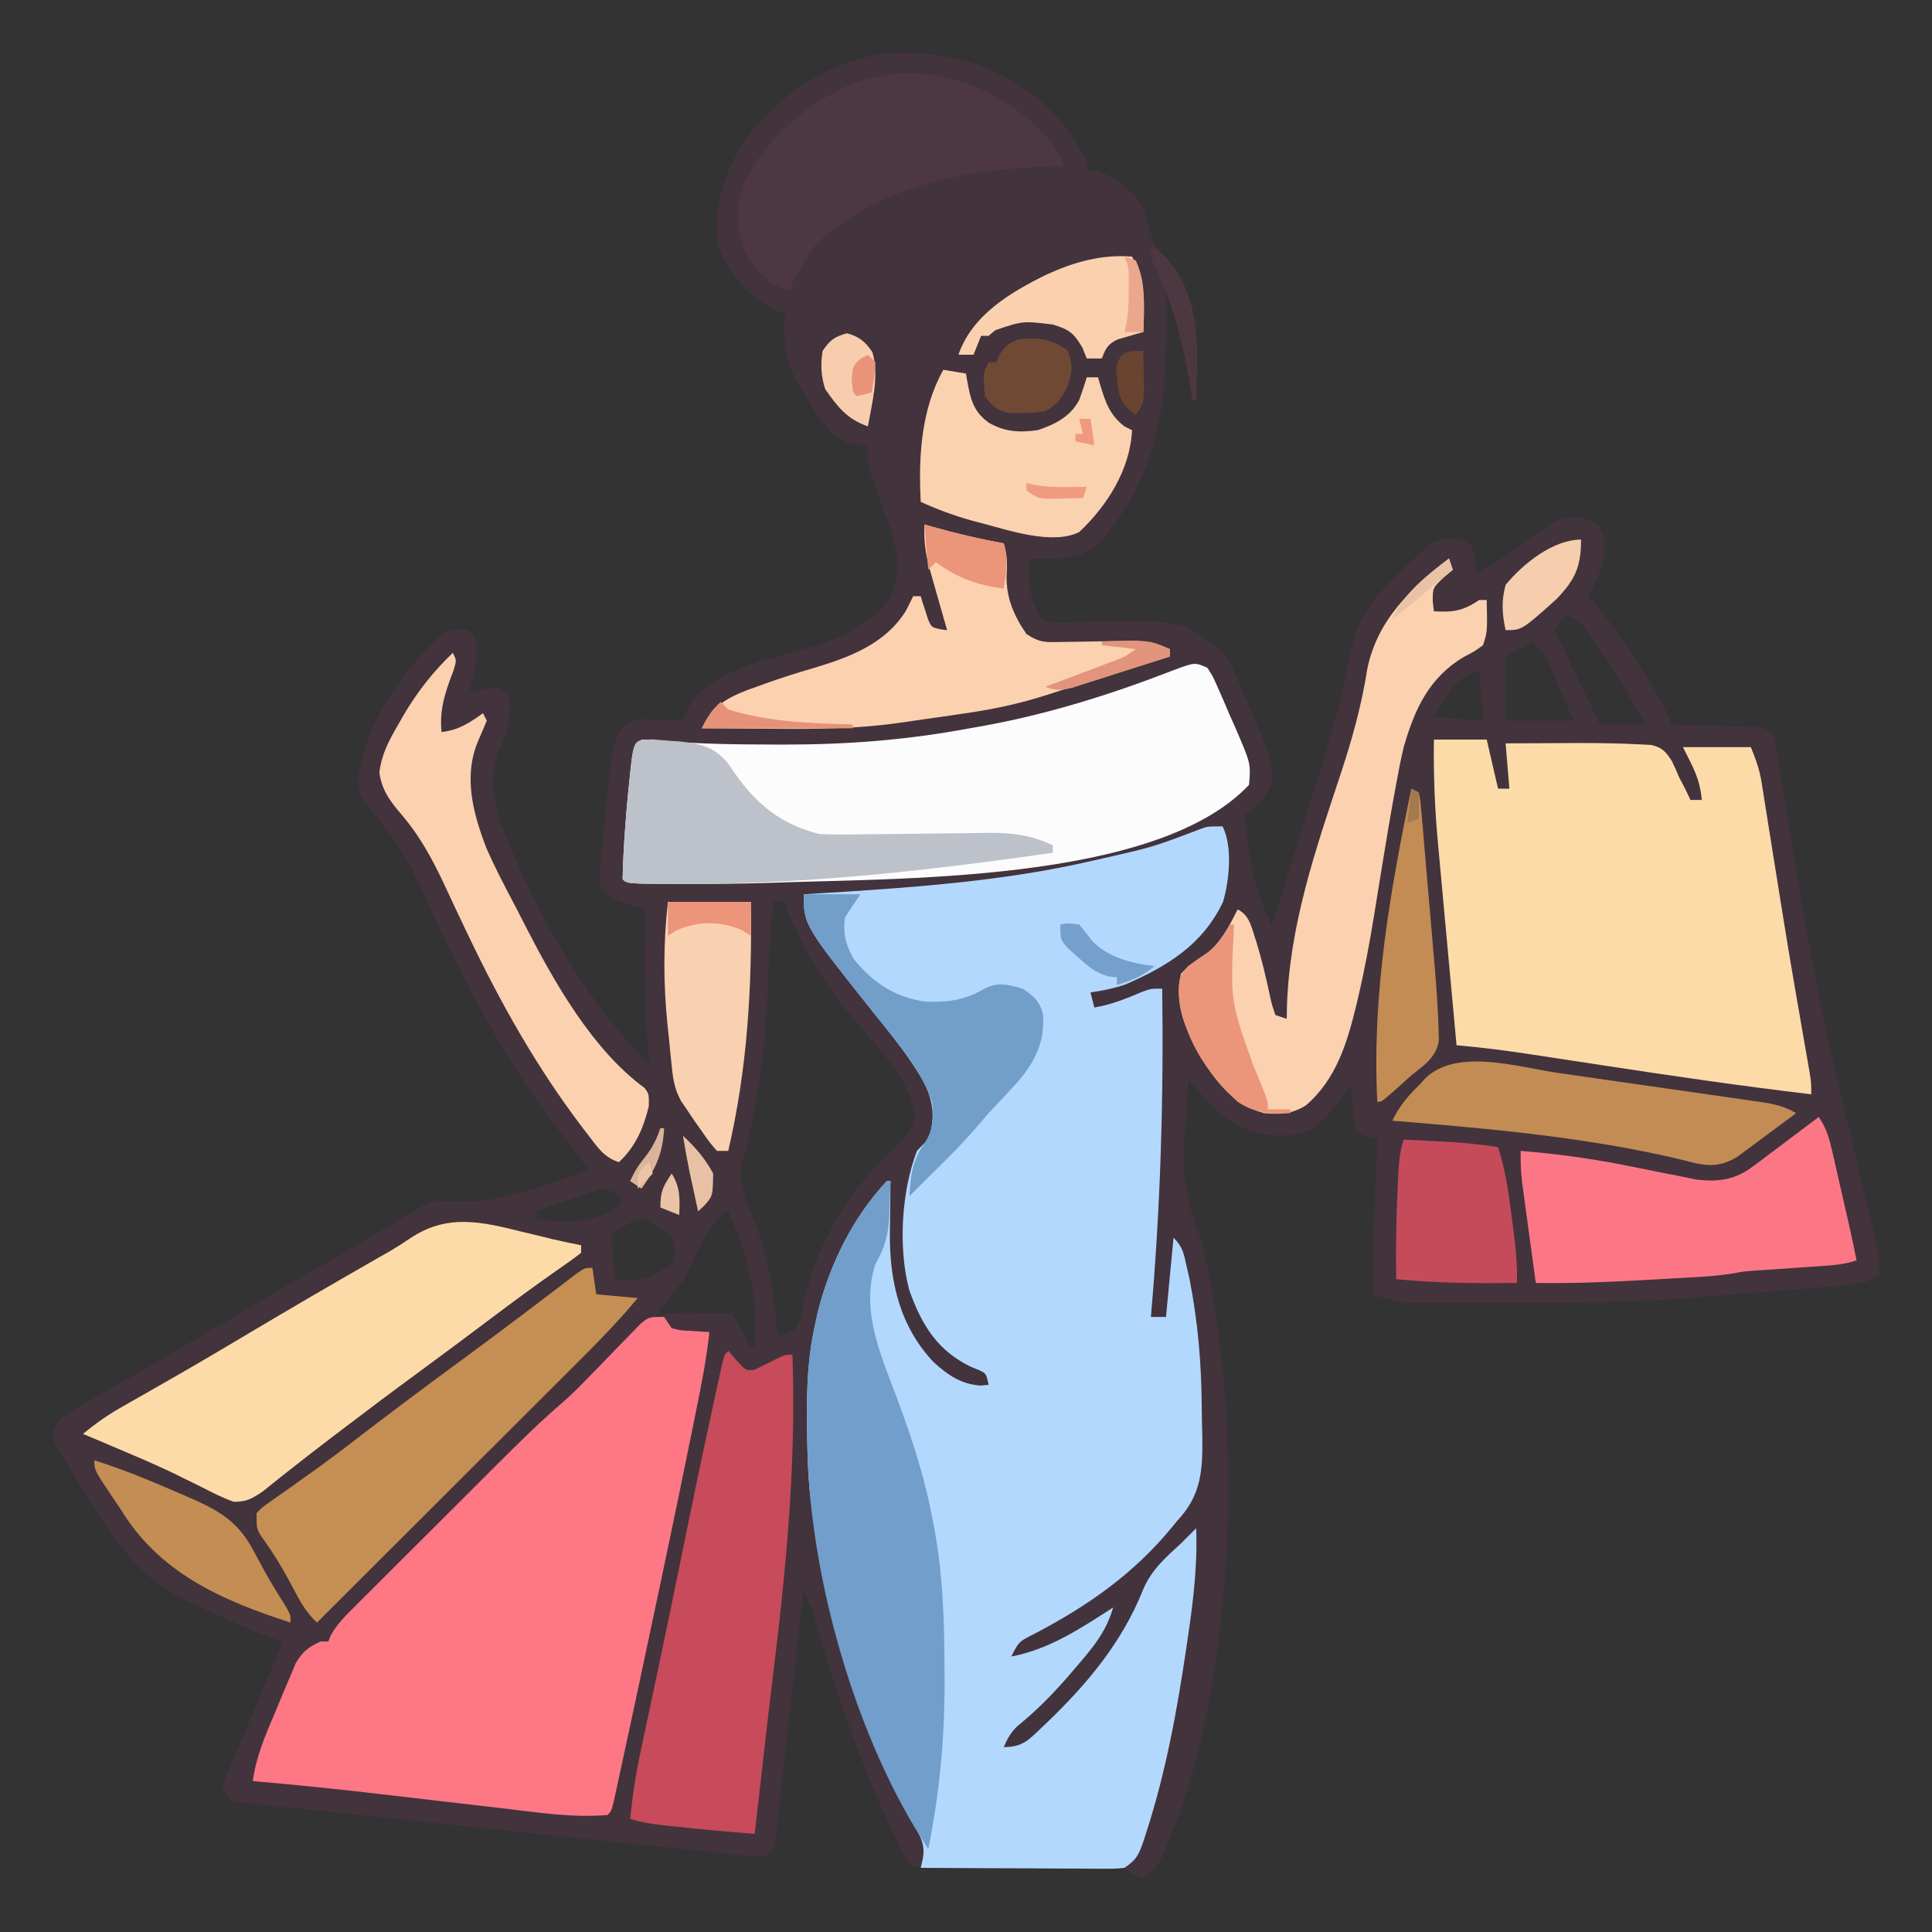<?xml version="1.0" encoding="UTF-8"?>
<svg version="1.1" xmlns="http://www.w3.org/2000/svg" width="512" height="512">
<rect width="100%" height="100%" fill="#333333" stroke="none"/>
<path d="M0 0 C6.232 5.182 10.863 10.307 14.18 17.812 C14.18 18.473 14.18 19.133 14.18 19.812 C14.84 19.854 15.5 19.895 16.18 19.938 C21.693 21.546 25.977 24.928 29.055 29.75 C30.18 32.812 30.18 32.812 30.93 36.188 C32.164 39.767 33.097 41.024 35.617 43.688 C42.954 51.558 43.349 61.902 43.242 72.188 C43.238 73.019 43.233 73.85 43.229 74.707 C43.217 76.742 43.199 78.777 43.18 80.812 C42.85 80.812 42.52 80.812 42.18 80.812 C41.924 79.181 41.924 79.181 41.664 77.516 C41.42 76.031 41.175 74.547 40.93 73.062 C40.765 71.997 40.765 71.997 40.598 70.91 C39.487 64.305 37.41 58.118 35.18 51.812 C35.195 52.516 35.211 53.22 35.227 53.945 C35.703 78.551 34.513 99.171 17.648 118.574 C12.524 123.542 5.835 122.848 -0.82 122.812 C-1.144 128.877 -1.32 133.563 2.18 138.812 C4.907 140.176 6.96 139.84 10.008 139.734 C40.357 138.984 40.357 138.984 51.18 148.812 C52.849 151.742 52.849 151.742 54.293 155.117 C54.552 155.719 54.812 156.32 55.079 156.94 C55.62 158.206 56.155 159.476 56.684 160.748 C57.49 162.683 58.322 164.605 59.158 166.527 C59.684 167.765 60.208 169.003 60.73 170.242 C61.201 171.358 61.672 172.475 62.157 173.625 C63.221 176.942 63.51 179.355 63.18 182.812 C61.14 186.47 59.675 188.482 56.18 190.812 C57.013 201.312 58.359 210.263 63.18 219.812 C65.934 211.67 68.468 203.468 70.981 195.248 C71.336 194.09 71.69 192.932 72.055 191.738 C72.409 190.579 72.764 189.42 73.129 188.225 C74.111 185.035 75.111 181.851 76.117 178.668 C79.188 168.887 82.004 159.214 83.763 149.1 C85.4 140.207 89.101 134.244 95.617 128.062 C96.177 127.512 96.737 126.962 97.314 126.395 C105.96 117.981 105.96 117.981 110.805 117.312 C114.18 117.812 114.18 117.812 116.117 119.5 C117.328 122.135 117.419 123.945 117.18 126.812 C119.934 125.501 122.407 124.044 124.895 122.281 C125.581 121.8 126.267 121.32 126.975 120.824 C128.4 119.818 129.825 118.81 131.248 117.801 C139.941 111.723 139.941 111.723 145.305 111.938 C148.18 112.812 148.18 112.812 150.055 114.438 C151.674 117.857 151.612 120.043 151.18 123.812 C150.038 126.915 148.676 129.866 147.18 132.812 C147.618 133.314 148.056 133.815 148.508 134.332 C153.37 140.133 157.512 146.234 161.555 152.625 C162.078 153.449 162.602 154.273 163.142 155.122 C165.536 158.952 167.581 162.572 169.18 166.812 C169.927 166.832 170.673 166.852 171.443 166.873 C174.814 166.968 178.184 167.077 181.555 167.188 C182.73 167.218 183.906 167.249 185.117 167.281 C186.239 167.32 187.36 167.359 188.516 167.398 C189.553 167.43 190.589 167.461 191.658 167.494 C194.18 167.812 194.18 167.812 196.18 169.812 C196.777 172.214 196.777 172.214 197.274 175.28 C197.561 177.01 197.561 177.01 197.854 178.775 C198.055 180.038 198.257 181.301 198.465 182.602 C198.683 183.925 198.902 185.248 199.122 186.57 C199.59 189.39 200.055 192.21 200.517 195.03 C203.85 215.338 207.219 235.632 211.867 255.688 C212.137 256.853 212.137 256.853 212.413 258.042 C213.464 262.548 214.541 267.046 215.631 271.542 C217.176 277.933 218.686 284.332 220.201 290.729 C220.725 292.93 221.259 295.128 221.794 297.326 C222.111 298.648 222.429 299.971 222.746 301.293 C223.024 302.437 223.302 303.58 223.588 304.759 C224.127 307.542 224.301 309.989 224.18 312.812 C221.283 314.437 218.983 315.12 215.681 315.391 C214.795 315.468 213.909 315.544 212.997 315.623 C212.043 315.697 211.088 315.771 210.105 315.848 C209.108 315.931 208.111 316.015 207.084 316.101 C203.887 316.367 200.69 316.621 197.492 316.875 C195.39 317.049 193.288 317.225 191.186 317.4 C186.082 317.823 180.977 318.224 175.871 318.609 C174.231 318.733 172.592 318.859 170.954 318.99 C157.189 320.08 143.392 320 129.592 319.998 C126.148 319.998 122.705 320.012 119.261 320.029 C115.938 320.042 112.616 320.042 109.293 320.043 C107.451 320.054 107.451 320.054 105.571 320.065 C104.425 320.062 103.28 320.059 102.099 320.055 C100.597 320.058 100.597 320.058 99.065 320.06 C95.857 319.785 93.186 318.938 90.18 317.812 C89.976 304.13 90.596 290.48 91.18 276.812 C89.2 276.152 87.22 275.493 85.18 274.812 C84.85 270.853 84.52 266.892 84.18 262.812 C83.634 263.5 83.089 264.187 82.527 264.895 C74.836 274.085 74.836 274.085 68.566 275.605 C60.996 276.262 54.783 274.395 48.973 269.543 C46.145 266.814 43.597 263.908 41.18 260.812 C40.772 265.475 40.451 270.14 40.18 274.812 C40.1 276.121 40.02 277.429 39.938 278.777 C39.658 287.143 40.859 293.666 43.805 301.559 C45.606 306.73 46.507 312.052 47.43 317.438 C47.592 318.367 47.755 319.296 47.923 320.254 C55.192 364.267 52.64 428.279 33.18 468.812 C31.031 471.184 31.031 471.184 29.18 472.812 C25.305 470.938 25.305 470.938 24.18 469.812 C22.507 469.724 20.831 469.706 19.157 469.715 C17.55 469.72 17.55 469.72 15.91 469.725 C14.744 469.733 13.577 469.741 12.375 469.75 C10.59 469.756 10.59 469.756 8.769 469.761 C3.653 469.778 -1.462 469.806 -6.578 469.833 C-10.302 469.851 -14.026 469.863 -17.75 469.875 C-18.913 469.883 -20.075 469.892 -21.273 469.9 C-22.889 469.905 -22.889 469.905 -24.539 469.91 C-25.963 469.918 -25.963 469.918 -27.416 469.926 C-29.82 469.812 -29.82 469.812 -32.82 468.812 C-33.936 467.152 -33.936 467.152 -34.984 464.965 C-35.38 464.145 -35.775 463.324 -36.182 462.479 C-36.599 461.578 -37.016 460.678 -37.445 459.75 C-37.883 458.813 -38.321 457.877 -38.773 456.912 C-46.758 439.514 -52.812 421.489 -58.094 403.111 C-58.881 400.621 -59.84 398.232 -60.82 395.812 C-60.916 396.672 -61.012 397.532 -61.111 398.419 C-62.014 406.513 -62.925 414.606 -63.846 422.698 C-64.319 426.859 -64.789 431.02 -65.251 435.182 C-65.698 439.196 -66.152 443.209 -66.613 447.222 C-66.788 448.755 -66.959 450.289 -67.127 451.823 C-67.363 453.967 -67.61 456.109 -67.859 458.251 C-67.997 459.473 -68.134 460.694 -68.276 461.952 C-68.82 464.812 -68.82 464.812 -70.82 466.812 C-72.617 466.903 -72.617 466.903 -74.832 466.673 C-75.671 466.592 -76.511 466.511 -77.375 466.427 C-78.761 466.275 -78.761 466.275 -80.175 466.121 C-81.15 466.023 -82.125 465.925 -83.13 465.824 C-86.361 465.497 -89.591 465.155 -92.82 464.812 C-95.021 464.588 -97.222 464.364 -99.423 464.142 C-113.441 462.716 -127.452 461.217 -141.462 459.719 C-149.219 458.89 -156.978 458.07 -164.737 457.261 C-170.24 456.687 -175.742 456.103 -181.243 455.511 C-184.514 455.159 -187.785 454.813 -191.058 454.476 C-194.682 454.102 -198.305 453.71 -201.927 453.315 C-203.007 453.207 -204.087 453.099 -205.201 452.989 C-206.181 452.878 -207.162 452.767 -208.172 452.653 C-209.027 452.563 -209.881 452.472 -210.762 452.379 C-212.82 451.812 -212.82 451.812 -214.82 448.812 C-214.44 446.938 -214.44 446.938 -213.547 444.812 C-213.22 444.016 -212.893 443.22 -212.557 442.399 C-212.19 441.546 -211.823 440.692 -211.445 439.812 C-210.899 438.497 -210.899 438.497 -210.342 437.155 C-209.181 434.369 -208.001 431.591 -206.82 428.812 C-206.046 426.964 -205.272 425.115 -204.5 423.266 C-202.621 418.775 -200.726 414.292 -198.82 409.812 C-199.675 409.541 -200.529 409.269 -201.409 408.99 C-206.803 407.128 -211.948 404.747 -217.114 402.339 C-218.405 401.744 -219.703 401.16 -221.005 400.589 C-231.274 396.08 -237.332 391.037 -243.82 381.812 C-244.387 381.017 -244.954 380.222 -245.539 379.403 C-246.958 377.34 -248.308 375.25 -249.633 373.125 C-250.091 372.401 -250.549 371.677 -251.021 370.931 C-252.298 368.898 -253.562 366.857 -254.82 364.812 C-255.427 363.841 -256.035 362.869 -256.66 361.867 C-259.89 356.445 -259.89 356.445 -259.607 353.885 C-258.568 351.148 -257.31 350.44 -254.844 348.898 C-254.026 348.384 -253.209 347.869 -252.366 347.339 C-248.426 344.976 -244.454 342.682 -240.445 340.438 C-232.113 335.725 -223.857 330.897 -215.633 326 C-205.404 319.912 -195.122 313.926 -184.8 307.996 C-177.611 303.861 -170.472 299.655 -163.383 295.352 C-159.251 292.87 -157.637 292.894 -152.82 293.25 C-140.765 293.732 -129.055 288.652 -117.82 284.812 C-120.517 281.2 -123.212 277.591 -125.988 274.039 C-141.18 254.469 -152.385 231.919 -162.57 209.438 C-165.817 202.298 -169.738 196.4 -174.754 190.379 C-178.725 185.447 -178.725 185.447 -178.938 181.805 C-177.213 166.733 -168.388 154.278 -157.82 143.812 C-154.597 141.663 -153.553 141.43 -149.82 141.812 C-147.82 143.812 -147.82 143.812 -147.555 145.766 C-147.587 150.51 -147.991 154.353 -149.82 158.812 C-147.933 158.256 -147.933 158.256 -146.008 157.688 C-143.863 157.055 -143.863 157.055 -141.82 156.812 C-140.335 157.803 -140.335 157.803 -138.82 158.812 C-138.045 164.902 -139.469 169.157 -141.945 174.711 C-144.232 182.816 -142.704 189.688 -139.445 197.25 C-139.087 198.108 -138.728 198.965 -138.358 199.849 C-129.544 220.475 -117.801 240.832 -101.82 256.812 C-101.892 256.031 -101.965 255.25 -102.039 254.445 C-103.071 241.577 -102.916 228.714 -102.82 215.812 C-103.435 215.631 -104.05 215.449 -104.684 215.262 C-105.492 215.01 -106.3 214.759 -107.133 214.5 C-107.933 214.256 -108.734 214.013 -109.559 213.762 C-111.963 212.753 -113.225 211.862 -114.82 209.812 C-115 207.082 -115 207.082 -114.695 203.625 C-114.64 202.992 -114.584 202.359 -114.527 201.708 C-114.312 199.407 -114.066 197.11 -113.82 194.812 C-113.724 193.832 -113.629 192.851 -113.53 191.84 C-113.211 188.62 -112.863 185.404 -112.508 182.188 C-112.403 181.144 -112.297 180.101 -112.189 179.027 C-111.682 174.765 -111.153 171.455 -109.168 167.621 C-105.886 165.093 -103.659 165.311 -99.57 165.5 C-98.307 165.545 -97.044 165.59 -95.742 165.637 C-94.778 165.695 -93.814 165.753 -92.82 165.812 C-92.553 165.051 -92.287 164.289 -92.012 163.504 C-89.253 157.272 -83.338 154.367 -77.333 151.779 C-73.126 150.161 -68.802 149.071 -64.445 147.938 C-53.98 145.052 -44.665 142.162 -37.844 133.23 C-34.249 124.738 -36.667 117.86 -39.758 109.562 C-40.524 107.456 -41.283 105.346 -42.035 103.234 C-42.377 102.312 -42.718 101.39 -43.07 100.44 C-43.835 97.763 -43.963 95.581 -43.82 92.812 C-44.872 92.751 -45.924 92.689 -47.008 92.625 C-52.587 91.436 -54.801 88.28 -57.988 83.691 C-58.655 82.597 -59.321 81.503 -60.008 80.375 C-60.682 79.283 -61.356 78.191 -62.051 77.066 C-64.726 72.147 -66.097 68.047 -65.945 62.438 C-65.927 61.564 -65.909 60.69 -65.891 59.789 C-65.867 59.137 -65.844 58.485 -65.82 57.812 C-66.81 57.534 -66.81 57.534 -67.82 57.25 C-75.462 53.588 -80.535 47.717 -83.57 39.875 C-84.946 28.529 -81.526 18.953 -74.82 9.812 C-65.845 -1.064 -54.362 -8.459 -40.387 -10.848 C-25.657 -12.251 -11.859 -9.02 0 0 Z M141.18 137.812 C139.695 139.792 139.695 139.792 138.18 141.812 C142.14 150.062 146.1 158.312 150.18 166.812 C154.14 166.812 158.1 166.812 162.18 166.812 C158.089 159.294 153.807 151.997 148.867 145 C148.447 144.396 148.027 143.792 147.594 143.169 C145.067 139.635 145.067 139.635 141.18 137.812 Z M132.18 144.812 C129.87 146.132 127.56 147.452 125.18 148.812 C125.18 154.423 125.18 160.032 125.18 165.812 C131.12 165.812 137.06 165.812 143.18 165.812 C141.917 162.871 140.645 159.935 139.367 157 C138.833 155.75 138.833 155.75 138.287 154.475 C137.936 153.672 137.585 152.87 137.223 152.043 C136.903 151.305 136.584 150.566 136.255 149.805 C135.138 147.736 133.919 146.379 132.18 144.812 Z M111.18 156.812 C109.28 159.392 107.764 162.016 106.18 164.812 C110.47 165.143 114.76 165.472 119.18 165.812 C118.85 161.523 118.52 157.232 118.18 152.812 C115.567 152.812 113.071 155.166 111.18 156.812 Z M-68.82 213.812 C-69.475 219.642 -69.927 225.431 -70.111 231.294 C-70.667 248.654 -72.237 265.957 -77.148 282.668 C-78.399 288.519 -76.017 293.099 -73.883 298.5 C-70.017 308.586 -68.524 318.03 -67.82 328.812 C-65.317 328.312 -65.317 328.312 -62.82 326.812 C-61.546 323.752 -61.546 323.752 -60.883 320.062 C-56.732 302.329 -48.007 289.45 -35.008 276.992 C-32.615 274.608 -31.958 273.597 -31.383 270.312 C-32.58 260.732 -40.86 252.934 -46.82 245.812 C-54.894 236.124 -61.793 225.894 -65.82 213.812 C-66.81 213.812 -67.8 213.812 -68.82 213.812 Z M-115.019 290.023 C-115.794 290.29 -116.569 290.557 -117.367 290.832 C-118.634 291.253 -118.634 291.253 -119.926 291.682 C-120.798 291.993 -121.671 292.304 -122.57 292.625 C-123.458 292.925 -124.347 293.224 -125.262 293.533 C-127.454 294.276 -129.639 295.036 -131.82 295.812 C-131.82 296.473 -131.82 297.132 -131.82 297.812 C-124.62 299.084 -118.55 298.924 -111.82 295.812 C-110.07 294.299 -110.07 294.299 -108.82 292.812 C-111.503 290.29 -111.503 290.29 -115.019 290.023 Z M-81.82 295.812 C-85.182 299.609 -87.854 303.549 -89.758 308.25 C-91.604 312.756 -94.249 316.222 -97.332 319.965 C-98.877 321.749 -98.877 321.749 -99.82 323.812 C-98.83 323.483 -97.84 323.152 -96.82 322.812 C-95.485 322.733 -94.146 322.705 -92.809 322.715 C-91.673 322.72 -91.673 322.72 -90.514 322.725 C-89.728 322.733 -88.942 322.741 -88.133 322.75 C-87.336 322.755 -86.538 322.759 -85.717 322.764 C-83.751 322.775 -81.786 322.793 -79.82 322.812 C-77.345 327.267 -77.345 327.267 -74.82 331.812 C-74.49 331.812 -74.16 331.812 -73.82 331.812 C-73.363 324.394 -73.809 317.618 -75.633 310.438 C-75.798 309.785 -75.963 309.132 -76.134 308.459 C-77.328 304.036 -78.943 299.976 -80.82 295.812 C-81.15 295.812 -81.48 295.812 -81.82 295.812 Z M-108.445 299.812 C-109.559 300.473 -110.673 301.132 -111.82 301.812 C-111.49 305.772 -111.16 309.733 -110.82 313.812 C-102.561 314.051 -102.561 314.051 -96.008 310 C-94.776 306.694 -94.566 305.949 -95.82 302.812 C-97.355 301.268 -97.355 301.268 -99.258 300.062 C-99.875 299.635 -100.493 299.207 -101.129 298.766 C-104.167 297.054 -105.652 298.157 -108.445 299.812 Z " fill="#42333D" transform="translate(273.82,25.188)"/>
<path d="M0 0 C2.688 5.376 1.782 14.334 0.129 19.969 C-5.233 31.361 -14.779 37.18 -26 42 C-29.066 42.979 -31.806 43.552 -35 44 C-34.505 45.98 -34.505 45.98 -34 48 C-29.441 47.224 -25.538 45.648 -21.305 43.84 C-19 43 -19 43 -16 43 C-15.599 72.161 -16.453 100.945 -19 130 C-17.68 130 -16.36 130 -15 130 C-14.34 123.07 -13.68 116.14 -13 109 C-10.474 111.526 -10.279 113.277 -9.5 116.75 C-9.263 117.776 -9.026 118.802 -8.781 119.859 C-6.508 131.39 -5.576 142.641 -5.52 154.37 C-5.5 156.828 -5.437 159.283 -5.375 161.74 C-5.255 170.623 -5.637 177.251 -12 184 C-12.445 184.545 -12.889 185.09 -13.347 185.652 C-23.527 198.077 -35.814 206.647 -49.943 214.013 C-54.009 216.056 -54.009 216.056 -56 220 C-45.877 218.09 -37.565 212.494 -29 207 C-30.914 213.657 -34.551 217.818 -39 223 C-39.741 223.865 -40.482 224.73 -41.246 225.621 C-45.345 230.288 -49.527 234.535 -54.371 238.43 C-56.152 240.146 -57.027 241.742 -58 244 C-52.991 244 -51.35 242.09 -47.938 238.812 C-47.368 238.274 -46.799 237.735 -46.212 237.18 C-35.661 227.012 -26.53 216.013 -21.062 202.25 C-18.883 197.05 -15.101 193.74 -11 190 C-9.663 188.67 -8.329 187.337 -7 186 C-6.63 195.777 -7.752 205.176 -9.188 214.812 C-9.3 215.58 -9.412 216.348 -9.528 217.139 C-11.977 233.81 -14.939 250.246 -20.125 266.312 C-20.367 267.067 -20.608 267.821 -20.857 268.598 C-22.123 272.287 -22.664 273.776 -26 276 C-28.411 276.241 -28.411 276.241 -31.298 276.227 C-32.379 276.227 -33.459 276.227 -34.573 276.227 C-35.739 276.216 -36.904 276.206 -38.105 276.195 C-39.897 276.191 -39.897 276.191 -41.725 276.187 C-45.546 276.176 -49.367 276.15 -53.188 276.125 C-55.775 276.115 -58.363 276.106 -60.951 276.098 C-67.301 276.076 -73.65 276.042 -80 276 C-79.819 275.227 -79.638 274.453 -79.452 273.656 C-78.885 270.322 -79.588 268.885 -81.027 265.852 C-81.486 264.858 -81.945 263.864 -82.417 262.84 C-82.919 261.779 -83.421 260.718 -83.938 259.625 C-89.022 248.486 -93.325 237.277 -97.13 225.645 C-97.947 223.161 -98.794 220.69 -99.648 218.219 C-105.288 201.595 -109.713 183.612 -110 166 C-110.019 165.222 -110.038 164.444 -110.058 163.643 C-110.3 152.949 -110.355 142.491 -108 132 C-107.755 130.888 -107.51 129.775 -107.258 128.629 C-104.076 116 -97.96 103.584 -89 94 C-88.67 94 -88.34 94 -88 94 C-88.01 94.65 -88.021 95.299 -88.032 95.969 C-88.074 98.958 -88.099 101.948 -88.125 104.938 C-88.142 105.959 -88.159 106.981 -88.176 108.033 C-88.256 120.656 -85.502 132.621 -76.5 142.062 C-72.775 145.427 -69.249 147.853 -64.125 148.188 C-63.424 148.126 -62.722 148.064 -62 148 C-62.641 144.971 -62.641 144.971 -64.602 144.078 C-65.269 143.805 -65.937 143.532 -66.625 143.25 C-75.537 138.993 -79.741 132.131 -83 123 C-86.028 111.845 -85.128 96.735 -81 86 C-79.457 84.344 -79.457 84.344 -78 83 C-76.211 77.634 -76.521 73.472 -78.875 68.375 C-82.47 61.696 -87.287 55.906 -92 50 C-111 26.153 -111 26.153 -111 18 C-109.902 17.933 -109.902 17.933 -108.782 17.864 C-83.683 16.298 -58.553 14.729 -34 9 C-33.133 8.801 -32.267 8.602 -31.374 8.397 C-18.342 5.433 -18.342 5.433 -5.875 0.699 C-4 0 -4 0 0 0 Z " fill="#B3D8FD" transform="translate(324,219)"/>
<path d="M0 0 C0.99 1.485 0.99 1.485 2 3 C4.425 3.582 4.425 3.582 7.125 3.688 C8.49 3.786 8.49 3.786 9.883 3.887 C10.581 3.924 11.28 3.961 12 4 C11.22 11.429 9.738 18.684 8.25 26 C7.978 27.349 7.705 28.697 7.433 30.046 C5.009 42.042 2.526 54.025 0 66 C-0.388 67.845 -0.388 67.845 -0.785 69.728 C-2.84 79.489 -4.912 89.246 -7 99 C-7.161 99.751 -7.321 100.502 -7.487 101.276 C-8.456 105.801 -9.429 110.326 -10.409 114.849 C-10.719 116.277 -11.027 117.706 -11.333 119.136 C-11.758 121.112 -12.187 123.087 -12.617 125.062 C-12.982 126.751 -12.982 126.751 -13.355 128.473 C-14 131 -14 131 -15 132 C-24.343 132.792 -33.795 131.277 -43.062 130.188 C-44.668 130.003 -46.274 129.82 -47.879 129.637 C-52.587 129.099 -57.294 128.551 -62 128 C-66.646 127.458 -71.292 126.916 -75.938 126.375 C-77.477 126.195 -77.477 126.195 -79.049 126.011 C-89.018 124.857 -99.005 123.902 -109 123 C-108.138 116.458 -105.64 110.763 -103.072 104.749 C-102.251 102.814 -101.453 100.87 -100.656 98.924 C-100.132 97.684 -99.606 96.445 -99.078 95.207 C-98.608 94.088 -98.138 92.969 -97.653 91.816 C-95.793 88.647 -94.311 87.514 -91 86 C-90.34 86 -89.68 86 -89 86 C-88.774 85.449 -88.549 84.899 -88.316 84.331 C-86.597 81.287 -84.418 79.171 -81.943 76.7 C-81.429 76.184 -80.915 75.668 -80.385 75.136 C-78.686 73.434 -76.98 71.738 -75.273 70.043 C-74.084 68.855 -72.896 67.667 -71.707 66.478 C-69.214 63.986 -66.717 61.498 -64.217 59.011 C-61.032 55.843 -57.852 52.667 -54.676 49.49 C-52.219 47.033 -49.759 44.579 -47.299 42.126 C-46.127 40.958 -44.956 39.788 -43.785 38.618 C-38.22 33.06 -32.65 27.567 -26.667 22.453 C-24.235 20.334 -22.003 18.044 -19.766 15.723 C-18.862 14.798 -17.958 13.873 -17.027 12.92 C-15.627 11.479 -14.226 10.038 -12.834 8.588 C-11.467 7.165 -10.085 5.756 -8.703 4.348 C-7.895 3.512 -7.087 2.677 -6.255 1.817 C-4 0 -4 0 0 0 Z " fill="#FD7785" transform="translate(176,349)"/>
<path d="M0 0 C4.62 0 9.24 0 14 0 C14.99 4.29 15.98 8.58 17 13 C17.99 13 18.98 13 20 13 C19.67 9.04 19.34 5.08 19 1 C22.91 0.977 26.821 0.957 30.731 0.945 C32.7 0.938 34.668 0.925 36.637 0.912 C42.684 0.897 48.723 0.945 54.762 1.273 C55.702 1.323 56.643 1.372 57.612 1.423 C60.59 2.142 61.407 3.164 63.062 5.688 C63.748 7.107 64.396 8.545 65 10 C65.598 11.155 66.196 12.31 66.812 13.5 C67.4 14.738 67.4 14.738 68 16 C68.99 16 69.98 16 71 16 C70.422 10.216 68.859 7.719 66 2 C71.94 2 77.88 2 84 2 C85.416 5.54 86.296 7.913 86.866 11.51 C87.077 12.814 87.077 12.814 87.293 14.143 C87.511 15.546 87.511 15.546 87.734 16.977 C87.893 17.963 88.052 18.95 88.215 19.967 C88.732 23.186 89.241 26.405 89.75 29.625 C90.461 34.068 91.176 38.511 91.891 42.953 C92.068 44.061 92.246 45.169 92.429 46.31 C94.28 57.815 96.258 69.298 98.272 80.776 C98.391 81.455 98.509 82.134 98.631 82.834 C98.944 84.631 99.26 86.428 99.576 88.224 C100 91 100 91 100 94 C81.649 91.836 63.39 89.168 45.125 86.375 C41.11 85.762 37.094 85.149 33.078 84.54 C30.607 84.166 28.136 83.788 25.665 83.409 C19.122 82.415 12.594 81.574 6 81 C5.21 72.507 4.427 64.013 3.653 55.518 C3.293 51.572 2.931 47.627 2.563 43.682 C2.208 39.863 1.858 36.044 1.513 32.224 C1.381 30.779 1.247 29.334 1.111 27.888 C0.232 18.548 -0.128 9.383 0 0 Z " fill="#FDDBA9" transform="translate(380,196)"/>
<path d="M0 0 C1.464 2.313 1.464 2.313 2.797 5.355 C3.28 6.453 3.764 7.551 4.262 8.682 C4.753 9.839 5.244 10.996 5.75 12.188 C6.257 13.325 6.763 14.463 7.285 15.635 C11.494 25.352 11.494 25.352 11 31 C-13.752 57.307 -83.327 55.631 -117 57 C-123.937 57.205 -130.873 57.256 -137.812 57.25 C-138.629 57.249 -139.446 57.249 -140.288 57.248 C-153.79 57.21 -153.79 57.21 -155 56 C-154.96 53.318 -154.853 50.675 -154.688 48 C-154.616 46.802 -154.616 46.802 -154.543 45.58 C-154.176 39.873 -153.686 34.185 -153.062 28.5 C-152.951 27.415 -152.951 27.415 -152.837 26.309 C-152.239 21.239 -152.239 21.239 -150 19 C-147.483 19.012 -147.483 19.012 -144.191 19.355 C-134.443 20.193 -124.718 20.287 -114.938 20.312 C-113.488 20.316 -113.488 20.316 -112.009 20.32 C-95.327 20.325 -79.423 19.084 -63 16 C-62.117 15.845 -61.235 15.69 -60.326 15.531 C-42.866 12.453 -25.738 7.101 -9.226 0.69 C-3.335 -1.517 -3.335 -1.517 0 0 Z " fill="#FCFCFC" transform="translate(320,177)"/>
<path d="M0 0 C1.904 0.457 3.807 0.914 5.711 1.371 C6.536 1.575 7.362 1.78 8.212 1.99 C10.674 2.574 13.142 3.081 15.625 3.562 C15.625 4.223 15.625 4.883 15.625 5.562 C13.741 7.044 11.853 8.402 9.875 9.75 C3.802 13.984 -2.152 18.353 -8.062 22.812 C-14.616 27.75 -21.195 32.649 -27.812 37.5 C-34.676 42.538 -41.479 47.65 -48.25 52.812 C-49.133 53.485 -50.016 54.157 -50.926 54.85 C-54.779 57.79 -58.62 60.743 -62.414 63.762 C-63.306 64.466 -63.306 64.466 -64.215 65.185 C-65.743 66.396 -67.263 67.617 -68.781 68.84 C-71.621 70.726 -72.966 71.558 -76.375 71.562 C-79.346 70.539 -82.085 69.123 -84.875 67.688 C-86.557 66.854 -88.24 66.025 -89.926 65.199 C-90.807 64.767 -91.688 64.334 -92.596 63.888 C-97.357 61.617 -102.207 59.558 -107.062 57.5 C-108.453 56.91 -108.453 56.91 -109.871 56.307 C-112.038 55.389 -114.206 54.474 -116.375 53.562 C-113.105 50.846 -109.844 48.55 -106.148 46.453 C-105.131 45.872 -104.113 45.29 -103.064 44.691 C-101.424 43.761 -101.424 43.761 -99.75 42.812 C-97.392 41.466 -95.035 40.116 -92.68 38.766 C-92.075 38.419 -91.471 38.073 -90.848 37.716 C-84.484 34.065 -78.178 30.317 -71.875 26.562 C-61.673 20.492 -51.423 14.515 -41.125 8.609 C-39.623 7.747 -39.623 7.747 -38.09 6.867 C-37.123 6.319 -36.156 5.771 -35.16 5.206 C-33.336 4.13 -31.546 2.996 -29.797 1.802 C-19.945 -4.826 -10.996 -2.753 0 0 Z " fill="#FCDBA8" transform="translate(138.375,326.438)"/>
<path d="M0 0 C0.33 0 0.66 0 1 0 C0.912 2.543 0.805 5.083 0.688 7.625 C0.665 8.338 0.642 9.051 0.619 9.785 C0.378 14.567 -0.632 17.751 -3 22 C-6.481 32.709 -2.832 42.979 1 53 C5.545 64.891 9.637 76.468 12 89 C12.15 89.749 12.299 90.497 12.453 91.269 C14.955 104.236 15.289 117.15 15.312 130.312 C15.318 131.511 15.318 131.511 15.323 132.733 C15.36 147.714 13.984 162.3 11 177 C-7.907 148.639 -20.129 105.92 -21 72 C-21.02 71.216 -21.041 70.433 -21.062 69.625 C-21.303 58.939 -21.354 48.484 -19 38 C-18.755 36.888 -18.51 35.775 -18.258 34.629 C-15.076 22 -8.96 9.584 0 0 Z " fill="#729ECB" transform="translate(235,313)"/>
<path d="M0 0 C0.743 0.846 1.485 1.691 2.25 2.562 C4.629 5.214 4.629 5.214 6.938 5 C8.673 4.159 10.4 3.3 12.125 2.438 C15 1 15 1 17 1 C18.046 29.912 15.326 57.98 11.778 86.655 C10.753 94.959 9.817 103.274 8.883 111.589 C8.266 117.061 7.631 122.53 7 128 C-0.198 127.423 -7.385 126.795 -14.562 126 C-15.342 125.918 -16.121 125.835 -16.924 125.75 C-20.094 125.4 -22.964 125.012 -26 124 C-25.401 117.923 -24.503 112.051 -23.215 106.086 C-22.95 104.833 -22.95 104.833 -22.68 103.554 C-22.103 100.827 -21.52 98.101 -20.938 95.375 C-20.114 91.491 -19.293 87.607 -18.473 83.723 C-18.265 82.74 -18.057 81.758 -17.842 80.745 C-15.974 71.915 -14.165 63.072 -12.367 54.227 C-9.822 41.726 -7.233 29.234 -4.527 16.766 C-4.22 15.35 -3.914 13.933 -3.609 12.516 C-3.192 10.586 -2.77 8.656 -2.348 6.727 C-2.111 5.639 -1.873 4.552 -1.629 3.432 C-1 1 -1 1 0 0 Z " fill="#C74B5A" transform="translate(193,358)"/>
<path d="M0 0 C0.495 1.485 0.495 1.485 1 3 C-0.237 4.052 -0.237 4.052 -1.5 5.125 C-4.304 7.786 -4.304 7.786 -4.312 11.312 C-4.209 12.199 -4.106 13.086 -4 14 C1.088 14.299 3.8 13.88 8 11 C8.66 11 9.32 11 10 11 C10.166 19.489 10.166 19.489 9 23 C6.742 24.633 6.742 24.633 3.875 26.125 C-5.332 31.625 -9.128 40.019 -12 50 C-12.712 52.92 -13.277 55.855 -13.812 58.812 C-13.974 59.678 -14.136 60.543 -14.303 61.435 C-15.424 67.537 -16.446 73.655 -17.449 79.777 C-17.641 80.941 -17.641 80.941 -17.836 82.128 C-18.472 86.007 -19.102 89.887 -19.718 93.769 C-20.929 101.294 -22.305 108.745 -24.043 116.168 C-24.283 117.193 -24.283 117.193 -24.527 118.238 C-26.955 128.289 -29.868 138.069 -38 145 C-41.788 147.24 -44.59 147.374 -49 147 C-56.975 144.825 -61.536 138.951 -65.805 132.105 C-69.688 125.166 -72.968 118.11 -71 110 C-68.976 107.91 -66.83 106.47 -64.402 104.871 C-60.386 101.743 -58.293 97.469 -56 93 C-52.649 94.676 -52.279 98.127 -51.074 101.527 C-49.623 106.218 -48.497 110.976 -47.483 115.78 C-47.008 118.01 -47.008 118.01 -46 121 C-44.515 121.495 -44.515 121.495 -43 122 C-42.986 121.028 -42.972 120.056 -42.957 119.055 C-42.346 97.383 -35.403 77.269 -28.634 56.869 C-25.639 47.762 -23.157 38.897 -21.682 29.415 C-19.066 16.32 -10.125 7.941 0 0 Z " fill="#FBD1B0" transform="translate(384,148)"/>
<path d="M0 0 C0.495 3.465 0.495 3.465 1 7 C4.63 7.33 8.26 7.66 12 8 C7.589 13.279 2.942 18.196 -1.933 23.047 C-2.705 23.818 -3.476 24.59 -4.271 25.385 C-6.801 27.914 -9.334 30.439 -11.867 32.965 C-13.63 34.726 -15.393 36.487 -17.155 38.248 C-21.779 42.869 -26.406 47.486 -31.033 52.102 C-35.761 56.819 -40.486 61.54 -45.211 66.26 C-54.471 75.509 -63.734 84.756 -73 94 C-75.907 91.25 -77.476 88.446 -79.312 84.875 C-81.893 79.95 -84.642 75.38 -87.934 70.902 C-89 69 -89 69 -89 65 C-87.589 63.515 -87.589 63.515 -85.582 62.109 C-84.833 61.573 -84.084 61.037 -83.312 60.484 C-82.487 59.912 -81.662 59.34 -80.812 58.75 C-79.057 57.497 -77.303 56.241 -75.551 54.984 C-74.635 54.331 -73.719 53.679 -72.776 53.006 C-68.283 49.759 -63.894 46.378 -59.5 43 C-52.001 37.258 -44.443 31.606 -36.828 26.019 C-31.718 22.269 -26.63 18.494 -21.562 14.688 C-20.914 14.201 -20.265 13.714 -19.596 13.213 C-16.524 10.907 -13.46 8.59 -10.41 6.254 C-9.853 5.83 -9.296 5.405 -8.722 4.968 C-7.231 3.831 -5.744 2.689 -4.258 1.547 C-2 0 -2 0 0 0 Z " fill="#C58F54" transform="translate(157,336)"/>
<path d="M0 0 C2.211 3.317 2.806 5.805 3.691 9.68 C3.917 10.654 3.917 10.654 4.146 11.649 C4.624 13.723 5.093 15.799 5.562 17.875 C5.882 19.264 6.201 20.654 6.521 22.043 C7.74 27.35 8.958 32.654 10 38 C6.87 39.043 4.298 39.28 1.012 39.5 C-0.17 39.583 -1.351 39.665 -2.568 39.75 C-3.804 39.833 -5.039 39.915 -6.312 40 C-8.746 40.164 -11.18 40.331 -13.613 40.5 C-15.234 40.608 -15.234 40.608 -16.888 40.719 C-19.975 40.956 -19.975 40.956 -22.899 41.498 C-26.593 42.096 -30.272 42.334 -34.004 42.535 C-34.764 42.578 -35.523 42.621 -36.306 42.665 C-37.91 42.755 -39.515 42.843 -41.119 42.93 C-43.531 43.061 -45.942 43.199 -48.354 43.338 C-57.248 43.836 -66.088 44.134 -75 44 C-75.574 39.82 -76.143 35.639 -76.709 31.457 C-76.902 30.036 -77.096 28.615 -77.291 27.195 C-77.572 25.147 -77.849 23.099 -78.125 21.051 C-78.293 19.82 -78.46 18.589 -78.633 17.322 C-78.944 14.506 -79.075 11.827 -79 9 C-70.22 9.707 -61.578 10.831 -52.926 12.504 C-52.22 12.64 -51.514 12.776 -50.786 12.917 C-47.215 13.611 -43.648 14.323 -40.084 15.055 C-38.74 15.322 -37.395 15.589 -36.051 15.855 C-34.861 16.099 -33.672 16.343 -32.447 16.594 C-26.648 17.277 -22.219 16.698 -17.52 13.164 C-16.748 12.594 -15.977 12.025 -15.182 11.438 C-14.009 10.54 -14.009 10.54 -12.812 9.625 C-12.019 9.035 -11.226 8.444 -10.408 7.836 C-8.263 6.236 -6.13 4.621 -4 3 C-2.667 1.999 -1.334 0.999 0 0 Z " fill="#FC7785" transform="translate(482,296)"/>
<path d="M0 0 C1.017 0.29 1.017 0.29 2.055 0.586 C8.329 2.341 14.593 3.819 21 5 C21.917 8.043 21.976 10.47 21.75 13.625 C21.671 19.535 23.692 24.154 27 29 C30.606 31.404 32.15 31.21 36.426 31.125 C38.333 31.102 38.333 31.102 40.279 31.078 C41.624 31.053 42.968 31.027 44.312 31 C46.933 30.949 49.555 30.907 52.176 30.875 C53.34 30.852 54.505 30.829 55.704 30.805 C59.127 31.008 61.813 31.771 65 33 C65 33.66 65 34.32 65 35 C61.108 36.209 57.216 37.417 53.324 38.625 C52.006 39.035 50.689 39.444 49.371 39.853 C48.737 40.05 48.104 40.247 47.451 40.449 C46.818 40.646 46.185 40.843 45.533 41.045 C44.246 41.444 42.959 41.842 41.671 42.239 C38.637 43.175 35.61 44.127 32.593 45.115 C25.172 47.512 17.905 49.045 10.188 50.125 C9.14 50.281 8.093 50.437 7.014 50.598 C4.833 50.918 2.65 51.226 0.466 51.525 C-1.908 51.85 -4.28 52.195 -6.65 52.557 C-17.793 54.151 -28.759 54.233 -40 54.125 C-41.854 54.115 -43.708 54.106 -45.562 54.098 C-50.042 54.076 -54.521 54.042 -59 54 C-56.35 48.269 -52.403 45.898 -46.532 43.719 C-45.862 43.482 -45.191 43.244 -44.5 43 C-43.796 42.742 -43.092 42.484 -42.366 42.219 C-38.035 40.654 -33.674 39.282 -29.25 38 C-19.754 35.134 -10.509 31.68 -5 23 C-4.313 21.677 -3.641 20.346 -3 19 C-2.34 19 -1.68 19 -1 19 C-0.83 19.566 -0.66 20.132 -0.484 20.715 C-0.242 21.448 0 22.182 0.25 22.938 C0.598 24.034 0.598 24.034 0.953 25.152 C1.851 27.206 1.851 27.206 4.109 27.754 C5.045 27.876 5.045 27.876 6 28 C5.602 26.623 5.602 26.623 5.195 25.219 C4.12 21.482 3.057 17.742 2 14 C1.765 13.175 1.531 12.35 1.289 11.5 C0.232 7.58 -0.203 4.058 0 0 Z " fill="#FCD1B0" transform="translate(245,139)"/>
<path d="M0 0 C6.296 4.349 13.432 9.675 15.93 17.168 C14.767 17.194 13.604 17.22 12.406 17.246 C-9.485 17.938 -33.77 22.247 -50.07 38.168 C-52.803 41.966 -55.014 45.971 -57.07 50.168 C-62.253 48.796 -65.134 45.464 -68.07 41.168 C-70.927 35.184 -71.24 28.925 -69.266 22.582 C-63.443 9.853 -52.547 0.8 -39.945 -4.77 C-26.158 -9.646 -12.464 -7.437 0 0 Z " fill="#4D3841" transform="translate(266.07,26.832)"/>
<path d="M0 0 C1 2 1 2 0.223 4.574 C-0.352 6.115 -0.352 6.115 -0.938 7.688 C-2.595 12.422 -3.452 16.023 -3 21 C1.515 20.469 4.347 18.634 8 16 C8.33 16.66 8.66 17.32 9 18 C8.275 19.746 7.545 21.491 6.77 23.215 C2.651 32.769 5.413 42.761 9 52 C11.116 56.766 13.508 61.386 15.944 65.995 C16.963 67.929 17.957 69.874 18.945 71.824 C26.746 87.044 36.871 105.105 50.875 115.375 C52 117 52 117 51.938 120.188 C50.513 125.981 48.425 130.904 44 135 C40.023 133.674 38.399 131.089 35.938 127.875 C35.451 127.245 34.965 126.614 34.465 125.965 C22.282 109.982 12.596 92.73 3.961 74.602 C3.612 73.872 3.264 73.143 2.905 72.391 C1.177 68.769 -0.534 65.14 -2.217 61.497 C-5.567 54.348 -8.978 48.116 -14.229 42.122 C-17.02 38.778 -18.846 36.084 -19.465 31.738 C-18.856 26.84 -17.019 23.415 -14.562 19.188 C-13.893 18.005 -13.893 18.005 -13.209 16.799 C-9.505 10.451 -5.314 5.108 0 0 Z " fill="#FBD1B0" transform="translate(120,173)"/>
<path d="M0 0 C1.222 0.098 2.444 0.196 3.703 0.297 C4.915 0.385 6.127 0.472 7.375 0.562 C12.779 1.294 15.82 1.783 19.551 5.945 C20.387 7.094 21.208 8.253 22.016 9.422 C27.715 17.489 34.197 22.531 43.953 25.047 C47.995 25.288 52.023 25.208 56.07 25.137 C58.475 25.116 60.88 25.096 63.285 25.076 C67.06 25.033 70.834 24.984 74.608 24.93 C78.262 24.882 81.916 24.852 85.57 24.824 C86.691 24.802 87.812 24.781 88.967 24.758 C95.379 24.718 100.112 25.356 105.953 28.047 C105.953 28.707 105.953 29.367 105.953 30.047 C73.756 34.638 41.703 38.324 9.141 38.297 C8.324 38.296 7.507 38.296 6.665 38.295 C-6.837 38.257 -6.837 38.257 -8.047 37.047 C-8.007 34.365 -7.9 31.722 -7.734 29.047 C-7.687 28.248 -7.639 27.45 -7.59 26.627 C-7.223 20.92 -6.733 15.231 -6.109 9.547 C-5.998 8.462 -5.998 8.462 -5.884 7.355 C-5.025 0.077 -5.025 0.077 0 0 Z " fill="#BCC1CA" transform="translate(173.047,195.953)"/>
<path d="M0 0 C2.97 0.495 2.97 0.495 6 1 C6.147 1.905 6.147 1.905 6.297 2.828 C7.206 7.686 7.832 10.935 12 14 C16.332 16.492 20.099 16.659 25 16 C29.624 14.448 33.652 12.436 36 8 C36.724 6.02 37.403 4.022 38 2 C38.99 2 39.98 2 41 2 C41.17 2.603 41.34 3.207 41.516 3.828 C42.931 8.494 44.009 11.91 48 15 C48.66 15.33 49.32 15.66 50 16 C49.528 26.383 43.433 36.008 36 43 C28.975 46.512 17.325 42.541 10.062 40.625 C9.27 40.416 8.478 40.207 7.662 39.992 C2.91 38.678 -1.513 37.043 -6 35 C-6.611 23.191 -5.943 10.574 0 0 Z " fill="#FBD2B0" transform="translate(250,98)"/>
<path d="M0 0 C1.7 0.242 3.399 0.484 5.099 0.725 C8.636 1.23 12.173 1.74 15.708 2.254 C20.237 2.912 24.768 3.557 29.3 4.197 C32.799 4.693 36.297 5.196 39.795 5.7 C41.466 5.941 43.137 6.179 44.809 6.415 C47.138 6.746 49.466 7.085 51.793 7.427 C52.823 7.571 52.823 7.571 53.874 7.717 C57.296 8.23 60.14 8.878 63.125 10.664 C60.239 12.824 57.34 14.964 54.438 17.102 C53.213 18.019 53.213 18.019 51.963 18.955 C51.167 19.538 50.371 20.122 49.551 20.723 C48.823 21.262 48.095 21.801 47.345 22.357 C43.051 24.885 39.767 24.795 35.017 23.584 C34.331 23.404 33.645 23.224 32.938 23.039 C7.836 17.026 -18.204 14.763 -43.875 12.664 C-42.047 8.738 -39.571 5.922 -36.5 2.914 C-36.037 2.407 -35.574 1.901 -35.098 1.379 C-26.769 -6.689 -10.423 -1.52 0 0 Z " fill="#C28C54" transform="translate(412.875,284.336)"/>
<path d="M0 0 C4.95 0 9.9 0 15 0 C13.02 2.97 13.02 2.97 11 6 C10.246 10.1 11.183 13.618 13.289 17.18 C18.241 23.399 24.321 27.365 32.25 28.441 C38.524 28.667 42.787 28.02 48.164 24.844 C51.743 23.199 54.258 23.957 58 25 C61.032 27.021 62.659 28.414 63.441 32.051 C63.829 39.298 61.346 44.218 56.754 49.664 C54.206 52.479 51.607 55.239 49 58 C47.826 59.347 46.658 60.701 45.5 62.062 C41.253 66.955 36.613 71.456 32 76 C30.666 77.332 29.332 78.665 28 80 C28.343 74.568 28.756 70.542 32 66 C34.363 62.269 34.495 59.387 34 55 C30.95 46.205 24.725 39.173 19 32 C0 8.153 0 8.153 0 0 Z " fill="#729ECA" transform="translate(213,237)"/>
<path d="M0 0 C7.26 0 14.52 0 22 0 C22.294 22.82 21.128 43.769 16 66 C15.01 66 14.02 66 13 66 C11.062 63.77 11.062 63.77 9 60.812 C8.319 59.85 7.639 58.887 6.938 57.895 C6.298 56.939 5.659 55.984 5 55 C4.485 54.242 3.969 53.485 3.438 52.704 C1.803 49.63 1.408 47.298 1.051 43.844 C0.925 42.655 0.799 41.467 0.67 40.242 C0.552 39.007 0.434 37.772 0.312 36.5 C0.183 35.296 0.053 34.092 -0.08 32.852 C-1.216 21.672 -1.242 11.182 0 0 Z " fill="#FAD1B0" transform="translate(177,239)"/>
<path d="M0 0 C2.854 0.142 5.708 0.288 8.562 0.438 C9.362 0.477 10.162 0.516 10.986 0.557 C15.714 0.807 20.325 1.253 25 2 C26.976 8.11 27.83 14.202 28.625 20.562 C28.759 21.578 28.893 22.593 29.031 23.639 C29.648 28.454 30.183 33.134 30 38 C19.273 38.102 8.684 38.074 -2 37 C-2.113 28.566 -1.988 20.175 -1.562 11.75 C-1.523 10.928 -1.484 10.107 -1.444 9.26 C-1.265 5.977 -1.045 3.135 0 0 Z " fill="#C64B5A" transform="translate(372,302)"/>
<path d="M0 0 C0.66 0.33 1.32 0.66 2 1 C2.43 3.21 2.43 3.21 2.686 6.171 C2.786 7.277 2.886 8.383 2.989 9.522 C3.137 11.332 3.137 11.332 3.289 13.18 C3.397 14.417 3.505 15.655 3.617 16.93 C3.845 19.561 4.069 22.192 4.287 24.824 C4.619 28.824 4.969 32.822 5.32 36.82 C5.54 39.378 5.759 41.935 5.977 44.492 C6.08 45.679 6.183 46.866 6.289 48.089 C6.728 53.424 7.101 58.758 7.251 64.11 C7.277 64.965 7.303 65.821 7.329 66.702 C6.692 71.151 3.362 73.362 0 76 C-1.461 77.309 -2.92 78.622 -4.375 79.938 C-7.862 83 -7.862 83 -9 83 C-10.446 54.631 -5.684 27.704 0 0 Z " fill="#C28C54" transform="translate(374,209)"/>
<path d="M0 0 C7.094 2.242 13.871 4.964 20.688 7.938 C22.197 8.582 22.197 8.582 23.736 9.24 C31.933 12.801 37.657 15.463 42 23.625 C42.676 24.873 43.353 26.12 44.031 27.367 C44.36 27.98 44.689 28.594 45.027 29.226 C46.876 32.599 48.937 35.845 50.969 39.109 C52 41 52 41 52 43 C33.734 37.124 17.157 29.783 7 13 C6.256 11.888 5.507 10.779 4.75 9.676 C0 2.579 0 2.579 0 0 Z " fill="#C38D54" transform="translate(25,387)"/>
<path d="M0 0 C3.651 6.542 3.299 12.639 3 20 C2.374 20.17 1.747 20.34 1.102 20.516 C0.284 20.758 -0.533 21 -1.375 21.25 C-2.187 21.482 -2.999 21.714 -3.836 21.953 C-6.458 23.221 -6.994 24.324 -8 27 C-9.32 27 -10.64 27 -12 27 C-12.371 26.072 -12.742 25.144 -13.125 24.188 C-15.477 20.19 -16.564 19.377 -21 18 C-28.986 17.041 -28.986 17.041 -36.273 19.523 C-37.128 20.254 -37.128 20.254 -38 21 C-38.66 21 -39.32 21 -40 21 C-40.99 23.475 -40.99 23.475 -42 26 C-43.32 26 -44.64 26 -46 26 C-42.407 15.531 -32.304 9.521 -22.81 4.83 C-15.414 1.439 -8.138 -0.638 0 0 Z " fill="#FAD0AF" transform="translate(300,68)"/>
<path d="M0 0 C0.33 0 0.66 0 1 0 C0.974 0.694 0.948 1.389 0.921 2.104 C0.076 20.246 0.076 20.246 6 37 C6.798 38.864 7.57 40.739 8.312 42.625 C8.639 43.422 8.965 44.218 9.301 45.039 C10 47 10 47 10 49 C11.98 49 13.96 49 16 49 C16 49.33 16 49.66 16 50 C10.736 50.322 6.425 49.972 2 47 C-6.299 39.493 -12.665 29.471 -13.625 18.188 C-13.615 14.813 -13.465 13.498 -11.133 11.004 C-9.539 9.831 -7.916 8.698 -6.266 7.605 C-3.229 5.454 -1.859 3.176 0 0 Z " fill="#EB957B" transform="translate(326,245)"/>
<path d="M0 0 C3.438 1.125 3.438 1.125 6 3 C7.492 6.861 7.083 8.743 5.812 12.688 C4.007 15.988 3.164 17.153 0 19 C-2.875 19.434 -2.875 19.434 -6 19.438 C-7.031 19.457 -8.062 19.476 -9.125 19.496 C-12.684 18.882 -13.858 17.865 -16 15 C-16.515 9.029 -16.515 9.029 -15 6 C-14.34 6 -13.68 6 -13 6 C-12.732 5.381 -12.464 4.763 -12.188 4.125 C-9.431 -0.809 -5.042 -0.599 0 0 Z " fill="#704934" transform="translate(277,90)"/>
<path d="M0 0 C0 7.26 -1.612 10.717 -6.664 15.914 C-15.719 24 -15.719 24 -20 24 C-20.942 19.717 -21.155 16.257 -20 12 C-15.338 6.331 -7.385 0 0 0 Z " fill="#F6CDAD" transform="translate(419,143)"/>
<path d="M0 0 C3.195 0.857 4.915 2.254 6.758 5 C8.633 11.264 6.677 18.376 5.562 24.688 C0.016 22.736 -2.417 19.574 -5.75 14.812 C-6.846 11.425 -7.021 8.201 -6.438 4.688 C-4.501 1.818 -3.312 0.934 0 0 Z " fill="#F7CDAD" transform="translate(224.438,88.312)"/>
<path d="M0 0 C1.609 0.454 3.217 0.907 4.875 1.375 C10.21 2.835 15.562 3.997 21 5 C22.307 9.297 21.66 12.602 21 17 C13.934 16.03 8.77 14.223 3 10 C2.34 10.66 1.68 11.32 1 12 C0.67 8.04 0.34 4.08 0 0 Z " fill="#EB957A" transform="translate(245,139)"/>
<path d="M0 0 C7.26 0 14.52 0 22 0 C22 2.97 22 5.94 22 9 C21.216 8.505 20.433 8.01 19.625 7.5 C13.681 5.041 8.319 5.041 2.375 7.5 C1.591 7.995 0.807 8.49 0 9 C0 6.03 0 3.06 0 0 Z " fill="#EC957B" transform="translate(177,239)"/>
<path d="M0 0 C2.188 -0.375 2.188 -0.375 5 0 C6.186 1.449 7.365 2.904 8.488 4.402 C12.606 8.754 19.218 10.407 25 11 C21.875 13.645 18.912 14.844 15 16 C15 15.34 15 14.68 15 14 C14.285 13.924 13.569 13.848 12.832 13.77 C9.254 12.797 7.426 11.167 4.688 8.688 C3.804 7.908 2.921 7.128 2.012 6.324 C0 4 0 4 0 0 Z " fill="#75A0CD" transform="translate(281,245)"/>
<path d="M0 0 C5.521 3.89 7.81 7.65 10 14 C10.34 14.965 10.34 14.965 10.688 15.949 C12.962 23.987 12.161 32.73 12 41 C11.67 41 11.34 41 11 41 C10.745 39.368 10.745 39.368 10.484 37.703 C8.603 26.122 5.876 15.459 0.734 4.84 C0 3 0 3 0 0 Z " fill="#4D3841" transform="translate(305,65)"/>
<path d="M0 0 C12.67 -0.369 12.67 -0.369 18 2 C18 2.66 18 3.32 18 4 C13.947 5.313 9.891 6.613 5.83 7.9 C4.449 8.34 3.07 8.783 1.692 9.23 C-0.291 9.873 -2.278 10.502 -4.266 11.129 C-6.057 11.702 -6.057 11.702 -7.884 12.287 C-10.836 12.962 -12.229 13.083 -15 12 C-14.069 11.652 -14.069 11.652 -13.12 11.297 C-10.308 10.244 -7.498 9.184 -4.688 8.125 C-3.711 7.76 -2.735 7.395 -1.729 7.02 C-0.791 6.665 0.147 6.311 1.113 5.945 C1.977 5.621 2.841 5.296 3.732 4.961 C6.212 3.993 6.212 3.993 9 2 C6.03 1.67 3.06 1.34 0 1 C0 0.67 0 0.34 0 0 Z " fill="#E2957C" transform="translate(292,170)"/>
<path d="M0 0 C0.054 2.271 0.093 4.542 0.125 6.812 C0.148 8.077 0.171 9.342 0.195 10.645 C0 14 0 14 -2 17 C-4.56 15.183 -5.831 13.678 -6.594 10.613 C-7.482 3.699 -7.482 3.699 -5.754 1.191 C-4 0 -4 0 0 0 Z " fill="#694430" transform="translate(303,93)"/>
<path d="M0 0 C0.66 0.66 1.32 1.32 2 2 C12.735 5.384 23.848 5.655 35 6 C35 6.33 35 6.66 35 7 C21.8 7 8.6 7 -5 7 C-3.383 3.765 -2.524 2.294 0 0 Z " fill="#E69279" transform="translate(191,186)"/>
<path d="M0 0 C3.274 3.04 5.902 6.037 8 10 C7.898 16.016 7.898 16.016 5.441 18.707 C4.966 19.134 4.49 19.56 4 20 C3.519 17.792 3.04 15.584 2.562 13.375 C2.162 11.53 2.162 11.53 1.754 9.648 C1.091 6.44 0.513 3.236 0 0 Z " fill="#E8C1A4" transform="translate(181,301)"/>
<path d="M0 0 C0.99 0.33 1.98 0.66 3 1 C4.951 5.353 5.221 9.147 5.125 13.875 C5.107 15.027 5.089 16.18 5.07 17.367 C5.036 18.67 5.036 18.67 5 20 C3.35 20 1.7 20 0 20 C0.244 18.952 0.244 18.952 0.492 17.883 C1.031 14.823 1.133 11.98 1.125 8.875 C1.128 7.841 1.13 6.807 1.133 5.742 C1.119 2.908 1.119 2.908 0 0 Z " fill="#EAA78C" transform="translate(298,68)"/>
<path d="M0 0 C0.66 0.66 1.32 1.32 2 2 C1.967 4.729 1.436 7.297 1 10 C-0.938 10.562 -0.938 10.562 -3 11 C-4 10 -4 10 -4.312 6.625 C-4 3 -4 3 -2 1.062 C-1.34 0.712 -0.68 0.361 0 0 Z " fill="#E9947A" transform="translate(230,94)"/>
<path d="M0 0 C0.33 0 0.66 0 1 0 C0.645 6.635 -1.131 10.632 -5 16 C-5.99 15.34 -6.98 14.68 -8 14 C-6.898 11.521 -5.734 9.675 -4 7.562 C-2.063 5.081 -1.014 2.958 0 0 Z " fill="#D9B49B" transform="translate(175,299)"/>
<path d="M0 0 C2.326 3.634 2.163 6.771 2 11 C-0.475 10.01 -0.475 10.01 -3 9 C-3 4.723 -2.294 3.441 0 0 Z " fill="#EAC3A6" transform="translate(178,311)"/>
<path d="M0 0 C0.705 0.164 1.41 0.327 2.137 0.496 C5.097 1.017 7.811 1.099 10.812 1.062 C11.788 1.053 12.764 1.044 13.77 1.035 C14.506 1.024 15.242 1.012 16 1 C15.67 1.99 15.34 2.98 15 4 C13.063 4.054 11.125 4.093 9.188 4.125 C8.109 4.148 7.03 4.171 5.918 4.195 C3 4 3 4 0 2 C0 1.34 0 0.68 0 0 Z " fill="#F09B7F" transform="translate(272,128)"/>
<path d="M0 0 C0.33 0.99 0.66 1.98 1 3 C0.319 3.536 -0.361 4.072 -1.062 4.625 C-3.265 6.406 -5.42 8.211 -7.562 10.062 C-9.975 12.144 -12.412 14.137 -15 16 C-12.088 9.309 -5.73 4.298 0 0 Z " fill="#EAC3A6" transform="translate(384,148)"/>
<path d="M0 0 C0.99 0 1.98 0 3 0 C3.33 2.31 3.66 4.62 4 7 C2.35 6.67 0.7 6.34 -1 6 C-1 5.34 -1 4.68 -1 4 C-0.34 4 0.32 4 1 4 C0.67 2.68 0.34 1.36 0 0 Z " fill="#F0997E" transform="translate(286,111)"/>
<path d="M0 0 C0.66 0.33 1.32 0.66 2 1 C2 3.31 2 5.62 2 8 C1.01 8.33 0.02 8.66 -1 9 C-0.67 6.03 -0.34 3.06 0 0 Z " fill="#A5784E" transform="translate(374,209)"/>
<path d="M0 0 C0.33 0.99 0.66 1.98 1 3 C-0.32 4.32 -1.64 5.64 -3 7 C-3 3 -3 3 -1.5 1.25 C-1.005 0.838 -0.51 0.425 0 0 Z " fill="#ECC4A7" transform="translate(172,308)"/>
</svg>
